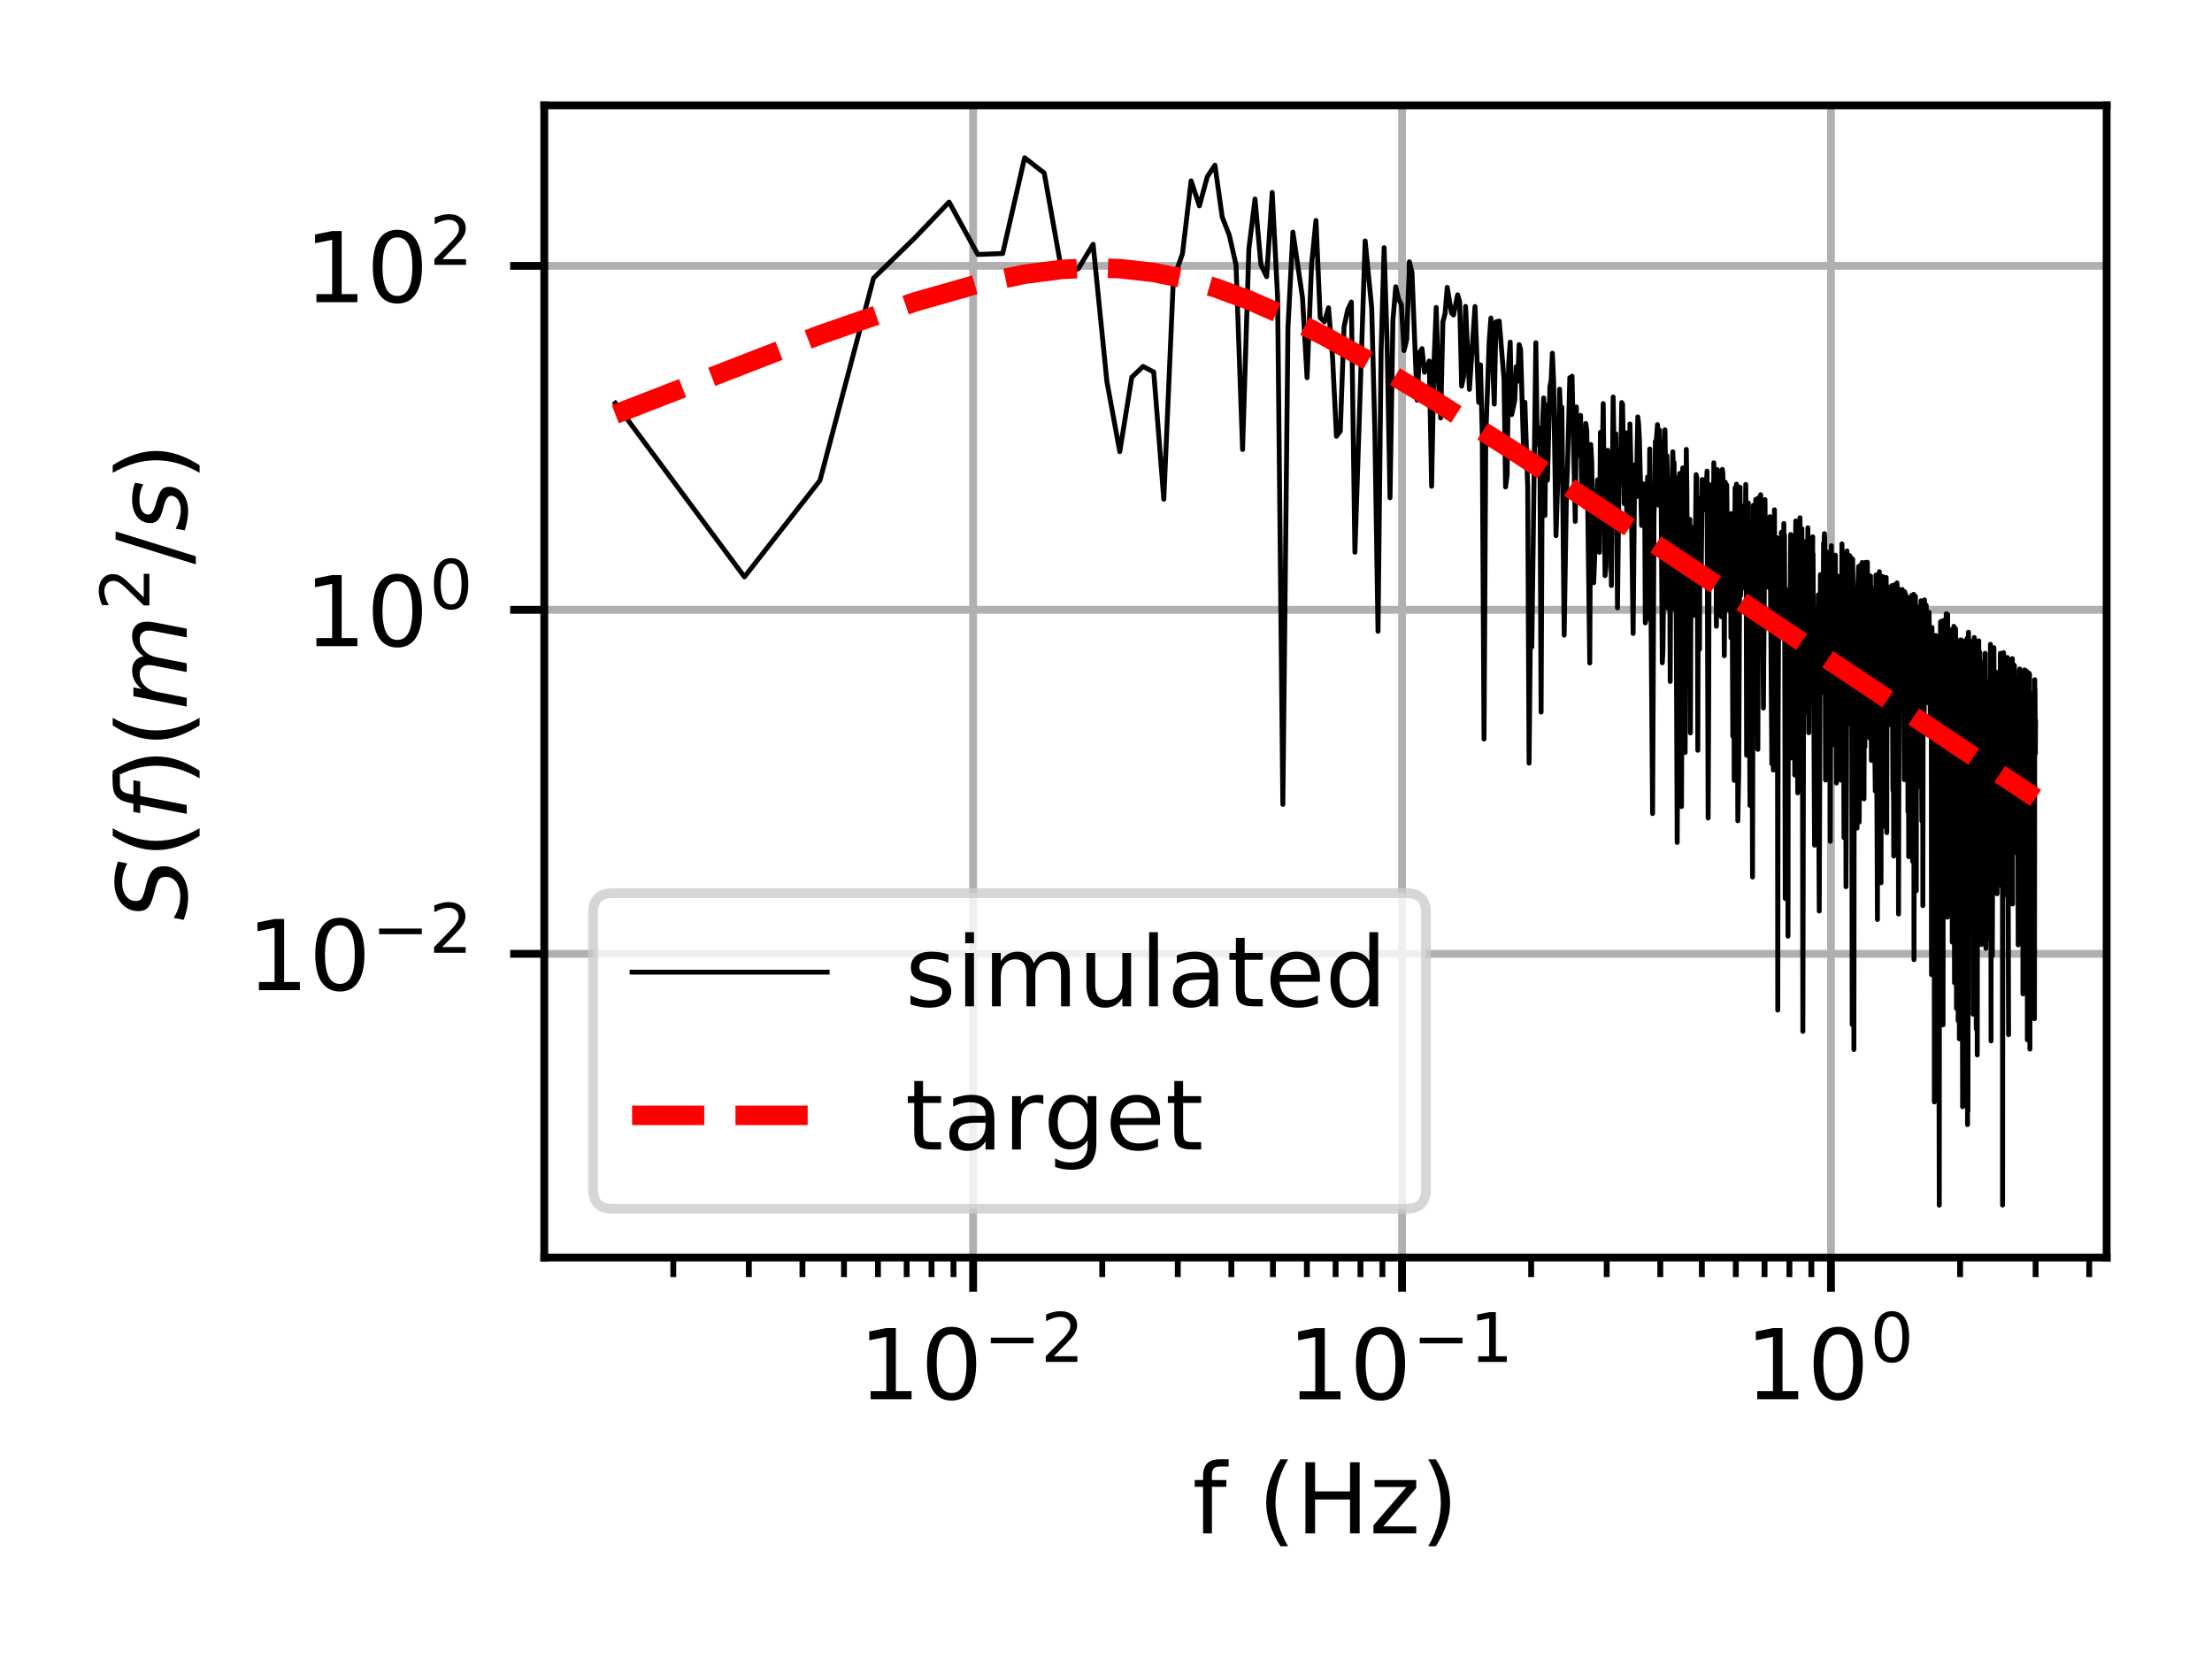 <?xml version="1.0" encoding="utf-8" standalone="no"?>
<!DOCTYPE svg PUBLIC "-//W3C//DTD SVG 1.1//EN"
  "http://www.w3.org/Graphics/SVG/1.1/DTD/svg11.dtd">
<!-- Created with matplotlib (https://matplotlib.org/) -->
<svg height="170.079pt" version="1.1" viewBox="0 0 226.772 170.079" width="226.772pt" xmlns="http://www.w3.org/2000/svg" xmlns:xlink="http://www.w3.org/1999/xlink">
 <defs>
  <style type="text/css">
*{stroke-linecap:butt;stroke-linejoin:round;}
  </style>
 </defs>
 <g id="figure_1">
  <g id="patch_1">
   <path d="M 0 170.079 
L 226.772 170.079 
L 226.772 0 
L 0 0 
z
" style="fill:#ffffff;"/>
  </g>
  <g id="axes_1">
   <g id="patch_2">
    <path d="M 55.8 128.922 
L 215.972 128.922 
L 215.972 10.8 
L 55.8 10.8 
z
" style="fill:#ffffff;"/>
   </g>
   <g id="matplotlib.axis_1">
    <g id="xtick_1">
     <g id="line2d_1">
      <path clip-path="url(#p673eb374a2)" d="M 99.764 128.922 
L 99.764 10.8 
" style="fill:none;stroke:#b0b0b0;stroke-linecap:square;stroke-width:0.8;"/>
     </g>
     <g id="line2d_2">
      <defs>
       <path d="M 0 0 
L 0 3.5 
" id="mc973a65fcb" style="stroke:#000000;stroke-width:0.8;"/>
      </defs>
      <g>
       <use style="stroke:#000000;stroke-width:0.8;" x="99.764" xlink:href="#mc973a65fcb" y="128.922"/>
      </g>
     </g>
     <g id="text_1">
      <!-- $\mathdefault{10^{-2}}$ -->
      <defs>
       <path d="M 12.406 8.297 
L 28.516 8.297 
L 28.516 63.922 
L 10.984 60.406 
L 10.984 69.391 
L 28.422 72.906 
L 38.281 72.906 
L 38.281 8.297 
L 54.391 8.297 
L 54.391 0 
L 12.406 0 
z
" id="DejaVuSans-49"/>
       <path d="M 31.781 66.406 
Q 24.172 66.406 20.328 58.906 
Q 16.5 51.422 16.5 36.375 
Q 16.5 21.391 20.328 13.891 
Q 24.172 6.391 31.781 6.391 
Q 39.453 6.391 43.281 13.891 
Q 47.125 21.391 47.125 36.375 
Q 47.125 51.422 43.281 58.906 
Q 39.453 66.406 31.781 66.406 
z
M 31.781 74.219 
Q 44.047 74.219 50.516 64.516 
Q 56.984 54.828 56.984 36.375 
Q 56.984 17.969 50.516 8.266 
Q 44.047 -1.422 31.781 -1.422 
Q 19.531 -1.422 13.062 8.266 
Q 6.594 17.969 6.594 36.375 
Q 6.594 54.828 13.062 64.516 
Q 19.531 74.219 31.781 74.219 
z
" id="DejaVuSans-48"/>
       <path d="M 10.594 35.5 
L 73.188 35.5 
L 73.188 27.203 
L 10.594 27.203 
z
" id="DejaVuSans-8722"/>
       <path d="M 19.188 8.297 
L 53.609 8.297 
L 53.609 0 
L 7.328 0 
L 7.328 8.297 
Q 12.938 14.109 22.625 23.891 
Q 32.328 33.688 34.812 36.531 
Q 39.547 41.844 41.422 45.531 
Q 43.312 49.219 43.312 52.781 
Q 43.312 58.594 39.234 62.25 
Q 35.156 65.922 28.609 65.922 
Q 23.969 65.922 18.812 64.312 
Q 13.672 62.703 7.812 59.422 
L 7.812 69.391 
Q 13.766 71.781 18.938 73 
Q 24.125 74.219 28.422 74.219 
Q 39.75 74.219 46.484 68.547 
Q 53.219 62.891 53.219 53.422 
Q 53.219 48.922 51.531 44.891 
Q 49.859 40.875 45.406 35.406 
Q 44.188 33.984 37.641 27.219 
Q 31.109 20.453 19.188 8.297 
z
" id="DejaVuSans-50"/>
      </defs>
      <g transform="translate(88.014 143.521)scale(0.1 -0.1)">
       <use transform="translate(0 0.766)" xlink:href="#DejaVuSans-49"/>
       <use transform="translate(63.623 0.766)" xlink:href="#DejaVuSans-48"/>
       <use transform="translate(128.203 39.047)scale(0.7)" xlink:href="#DejaVuSans-8722"/>
       <use transform="translate(186.855 39.047)scale(0.7)" xlink:href="#DejaVuSans-50"/>
      </g>
     </g>
    </g>
    <g id="xtick_2">
     <g id="line2d_3">
      <path clip-path="url(#p673eb374a2)" d="M 143.737 128.922 
L 143.737 10.8 
" style="fill:none;stroke:#b0b0b0;stroke-linecap:square;stroke-width:0.8;"/>
     </g>
     <g id="line2d_4">
      <g>
       <use style="stroke:#000000;stroke-width:0.8;" x="143.737" xlink:href="#mc973a65fcb" y="128.922"/>
      </g>
     </g>
     <g id="text_2">
      <!-- $\mathdefault{10^{-1}}$ -->
      <g transform="translate(131.987 143.521)scale(0.1 -0.1)">
       <use transform="translate(0 0.684)" xlink:href="#DejaVuSans-49"/>
       <use transform="translate(63.623 0.684)" xlink:href="#DejaVuSans-48"/>
       <use transform="translate(128.203 38.966)scale(0.7)" xlink:href="#DejaVuSans-8722"/>
       <use transform="translate(186.855 38.966)scale(0.7)" xlink:href="#DejaVuSans-49"/>
      </g>
     </g>
    </g>
    <g id="xtick_3">
     <g id="line2d_5">
      <path clip-path="url(#p673eb374a2)" d="M 187.71 128.922 
L 187.71 10.8 
" style="fill:none;stroke:#b0b0b0;stroke-linecap:square;stroke-width:0.8;"/>
     </g>
     <g id="line2d_6">
      <g>
       <use style="stroke:#000000;stroke-width:0.8;" x="187.71" xlink:href="#mc973a65fcb" y="128.922"/>
      </g>
     </g>
     <g id="text_3">
      <!-- $\mathdefault{10^{0}}$ -->
      <g transform="translate(178.91 143.521)scale(0.1 -0.1)">
       <use transform="translate(0 0.766)" xlink:href="#DejaVuSans-49"/>
       <use transform="translate(63.623 0.766)" xlink:href="#DejaVuSans-48"/>
       <use transform="translate(128.203 39.047)scale(0.7)" xlink:href="#DejaVuSans-48"/>
      </g>
     </g>
    </g>
    <g id="xtick_4">
     <g id="line2d_7">
      <defs>
       <path d="M 0 0 
L 0 2 
" id="m737aac9992" style="stroke:#000000;stroke-width:0.6;"/>
      </defs>
      <g>
       <use style="stroke:#000000;stroke-width:0.6;" x="69.027" xlink:href="#m737aac9992" y="128.922"/>
      </g>
     </g>
    </g>
    <g id="xtick_5">
     <g id="line2d_8">
      <g>
       <use style="stroke:#000000;stroke-width:0.6;" x="76.771" xlink:href="#m737aac9992" y="128.922"/>
      </g>
     </g>
    </g>
    <g id="xtick_6">
     <g id="line2d_9">
      <g>
       <use style="stroke:#000000;stroke-width:0.6;" x="82.265" xlink:href="#m737aac9992" y="128.922"/>
      </g>
     </g>
    </g>
    <g id="xtick_7">
     <g id="line2d_10">
      <g>
       <use style="stroke:#000000;stroke-width:0.6;" x="86.526" xlink:href="#m737aac9992" y="128.922"/>
      </g>
     </g>
    </g>
    <g id="xtick_8">
     <g id="line2d_11">
      <g>
       <use style="stroke:#000000;stroke-width:0.6;" x="90.008" xlink:href="#m737aac9992" y="128.922"/>
      </g>
     </g>
    </g>
    <g id="xtick_9">
     <g id="line2d_12">
      <g>
       <use style="stroke:#000000;stroke-width:0.6;" x="92.952" xlink:href="#m737aac9992" y="128.922"/>
      </g>
     </g>
    </g>
    <g id="xtick_10">
     <g id="line2d_13">
      <g>
       <use style="stroke:#000000;stroke-width:0.6;" x="95.502" xlink:href="#m737aac9992" y="128.922"/>
      </g>
     </g>
    </g>
    <g id="xtick_11">
     <g id="line2d_14">
      <g>
       <use style="stroke:#000000;stroke-width:0.6;" x="97.751" xlink:href="#m737aac9992" y="128.922"/>
      </g>
     </g>
    </g>
    <g id="xtick_12">
     <g id="line2d_15">
      <g>
       <use style="stroke:#000000;stroke-width:0.6;" x="113.001" xlink:href="#m737aac9992" y="128.922"/>
      </g>
     </g>
    </g>
    <g id="xtick_13">
     <g id="line2d_16">
      <g>
       <use style="stroke:#000000;stroke-width:0.6;" x="120.744" xlink:href="#m737aac9992" y="128.922"/>
      </g>
     </g>
    </g>
    <g id="xtick_14">
     <g id="line2d_17">
      <g>
       <use style="stroke:#000000;stroke-width:0.6;" x="126.238" xlink:href="#m737aac9992" y="128.922"/>
      </g>
     </g>
    </g>
    <g id="xtick_15">
     <g id="line2d_18">
      <g>
       <use style="stroke:#000000;stroke-width:0.6;" x="130.5" xlink:href="#m737aac9992" y="128.922"/>
      </g>
     </g>
    </g>
    <g id="xtick_16">
     <g id="line2d_19">
      <g>
       <use style="stroke:#000000;stroke-width:0.6;" x="133.982" xlink:href="#m737aac9992" y="128.922"/>
      </g>
     </g>
    </g>
    <g id="xtick_17">
     <g id="line2d_20">
      <g>
       <use style="stroke:#000000;stroke-width:0.6;" x="136.925" xlink:href="#m737aac9992" y="128.922"/>
      </g>
     </g>
    </g>
    <g id="xtick_18">
     <g id="line2d_21">
      <g>
       <use style="stroke:#000000;stroke-width:0.6;" x="139.476" xlink:href="#m737aac9992" y="128.922"/>
      </g>
     </g>
    </g>
    <g id="xtick_19">
     <g id="line2d_22">
      <g>
       <use style="stroke:#000000;stroke-width:0.6;" x="141.725" xlink:href="#m737aac9992" y="128.922"/>
      </g>
     </g>
    </g>
    <g id="xtick_20">
     <g id="line2d_23">
      <g>
       <use style="stroke:#000000;stroke-width:0.6;" x="156.974" xlink:href="#m737aac9992" y="128.922"/>
      </g>
     </g>
    </g>
    <g id="xtick_21">
     <g id="line2d_24">
      <g>
       <use style="stroke:#000000;stroke-width:0.6;" x="164.718" xlink:href="#m737aac9992" y="128.922"/>
      </g>
     </g>
    </g>
    <g id="xtick_22">
     <g id="line2d_25">
      <g>
       <use style="stroke:#000000;stroke-width:0.6;" x="170.212" xlink:href="#m737aac9992" y="128.922"/>
      </g>
     </g>
    </g>
    <g id="xtick_23">
     <g id="line2d_26">
      <g>
       <use style="stroke:#000000;stroke-width:0.6;" x="174.473" xlink:href="#m737aac9992" y="128.922"/>
      </g>
     </g>
    </g>
    <g id="xtick_24">
     <g id="line2d_27">
      <g>
       <use style="stroke:#000000;stroke-width:0.6;" x="177.955" xlink:href="#m737aac9992" y="128.922"/>
      </g>
     </g>
    </g>
    <g id="xtick_25">
     <g id="line2d_28">
      <g>
       <use style="stroke:#000000;stroke-width:0.6;" x="180.899" xlink:href="#m737aac9992" y="128.922"/>
      </g>
     </g>
    </g>
    <g id="xtick_26">
     <g id="line2d_29">
      <g>
       <use style="stroke:#000000;stroke-width:0.6;" x="183.449" xlink:href="#m737aac9992" y="128.922"/>
      </g>
     </g>
    </g>
    <g id="xtick_27">
     <g id="line2d_30">
      <g>
       <use style="stroke:#000000;stroke-width:0.6;" x="185.698" xlink:href="#m737aac9992" y="128.922"/>
      </g>
     </g>
    </g>
    <g id="xtick_28">
     <g id="line2d_31">
      <g>
       <use style="stroke:#000000;stroke-width:0.6;" x="200.948" xlink:href="#m737aac9992" y="128.922"/>
      </g>
     </g>
    </g>
    <g id="xtick_29">
     <g id="line2d_32">
      <g>
       <use style="stroke:#000000;stroke-width:0.6;" x="208.691" xlink:href="#m737aac9992" y="128.922"/>
      </g>
     </g>
    </g>
    <g id="xtick_30">
     <g id="line2d_33">
      <g>
       <use style="stroke:#000000;stroke-width:0.6;" x="214.185" xlink:href="#m737aac9992" y="128.922"/>
      </g>
     </g>
    </g>
    <g id="text_4">
     <!-- f (Hz) -->
     <defs>
      <path d="M 37.109 75.984 
L 37.109 68.5 
L 28.516 68.5 
Q 23.688 68.5 21.797 66.547 
Q 19.922 64.594 19.922 59.516 
L 19.922 54.688 
L 34.719 54.688 
L 34.719 47.703 
L 19.922 47.703 
L 19.922 0 
L 10.891 0 
L 10.891 47.703 
L 2.297 47.703 
L 2.297 54.688 
L 10.891 54.688 
L 10.891 58.5 
Q 10.891 67.625 15.141 71.797 
Q 19.391 75.984 28.609 75.984 
z
" id="DejaVuSans-102"/>
      <path id="DejaVuSans-32"/>
      <path d="M 31 75.875 
Q 24.469 64.656 21.281 53.656 
Q 18.109 42.672 18.109 31.391 
Q 18.109 20.125 21.312 9.062 
Q 24.516 -2 31 -13.188 
L 23.188 -13.188 
Q 15.875 -1.703 12.234 9.375 
Q 8.594 20.453 8.594 31.391 
Q 8.594 42.281 12.203 53.312 
Q 15.828 64.359 23.188 75.875 
z
" id="DejaVuSans-40"/>
      <path d="M 9.812 72.906 
L 19.672 72.906 
L 19.672 43.016 
L 55.516 43.016 
L 55.516 72.906 
L 65.375 72.906 
L 65.375 0 
L 55.516 0 
L 55.516 34.719 
L 19.672 34.719 
L 19.672 0 
L 9.812 0 
z
" id="DejaVuSans-72"/>
      <path d="M 5.516 54.688 
L 48.188 54.688 
L 48.188 46.484 
L 14.406 7.172 
L 48.188 7.172 
L 48.188 0 
L 4.297 0 
L 4.297 8.203 
L 38.094 47.516 
L 5.516 47.516 
z
" id="DejaVuSans-122"/>
      <path d="M 8.016 75.875 
L 15.828 75.875 
Q 23.141 64.359 26.781 53.312 
Q 30.422 42.281 30.422 31.391 
Q 30.422 20.453 26.781 9.375 
Q 23.141 -1.703 15.828 -13.188 
L 8.016 -13.188 
Q 14.5 -2 17.703 9.062 
Q 20.906 20.125 20.906 31.391 
Q 20.906 42.672 17.703 53.656 
Q 14.5 64.656 8.016 75.875 
z
" id="DejaVuSans-41"/>
     </defs>
     <g transform="translate(122.251 157.199)scale(0.1 -0.1)">
      <use xlink:href="#DejaVuSans-102"/>
      <use x="35.205" xlink:href="#DejaVuSans-32"/>
      <use x="66.992" xlink:href="#DejaVuSans-40"/>
      <use x="106.006" xlink:href="#DejaVuSans-72"/>
      <use x="181.201" xlink:href="#DejaVuSans-122"/>
      <use x="233.691" xlink:href="#DejaVuSans-41"/>
     </g>
    </g>
   </g>
   <g id="matplotlib.axis_2">
    <g id="ytick_1">
     <g id="line2d_34">
      <path clip-path="url(#p673eb374a2)" d="M 55.8 97.783 
L 215.972 97.783 
" style="fill:none;stroke:#b0b0b0;stroke-linecap:square;stroke-width:0.8;"/>
     </g>
     <g id="line2d_35">
      <defs>
       <path d="M 0 0 
L -3.5 0 
" id="ma87fb0df12" style="stroke:#000000;stroke-width:0.8;"/>
      </defs>
      <g>
       <use style="stroke:#000000;stroke-width:0.8;" x="55.8" xlink:href="#ma87fb0df12" y="97.783"/>
      </g>
     </g>
     <g id="text_5">
      <!-- $\mathdefault{10^{-2}}$ -->
      <g transform="translate(25.3 101.583)scale(0.1 -0.1)">
       <use transform="translate(0 0.766)" xlink:href="#DejaVuSans-49"/>
       <use transform="translate(63.623 0.766)" xlink:href="#DejaVuSans-48"/>
       <use transform="translate(128.203 39.047)scale(0.7)" xlink:href="#DejaVuSans-8722"/>
       <use transform="translate(186.855 39.047)scale(0.7)" xlink:href="#DejaVuSans-50"/>
      </g>
     </g>
    </g>
    <g id="ytick_2">
     <g id="line2d_36">
      <path clip-path="url(#p673eb374a2)" d="M 55.8 62.52 
L 215.972 62.52 
" style="fill:none;stroke:#b0b0b0;stroke-linecap:square;stroke-width:0.8;"/>
     </g>
     <g id="line2d_37">
      <g>
       <use style="stroke:#000000;stroke-width:0.8;" x="55.8" xlink:href="#ma87fb0df12" y="62.52"/>
      </g>
     </g>
     <g id="text_6">
      <!-- $\mathdefault{10^{0}}$ -->
      <g transform="translate(31.2 66.319)scale(0.1 -0.1)">
       <use transform="translate(0 0.766)" xlink:href="#DejaVuSans-49"/>
       <use transform="translate(63.623 0.766)" xlink:href="#DejaVuSans-48"/>
       <use transform="translate(128.203 39.047)scale(0.7)" xlink:href="#DejaVuSans-48"/>
      </g>
     </g>
    </g>
    <g id="ytick_3">
     <g id="line2d_38">
      <path clip-path="url(#p673eb374a2)" d="M 55.8 27.256 
L 215.972 27.256 
" style="fill:none;stroke:#b0b0b0;stroke-linecap:square;stroke-width:0.8;"/>
     </g>
     <g id="line2d_39">
      <g>
       <use style="stroke:#000000;stroke-width:0.8;" x="55.8" xlink:href="#ma87fb0df12" y="27.256"/>
      </g>
     </g>
     <g id="text_7">
      <!-- $\mathdefault{10^{2}}$ -->
      <g transform="translate(31.2 31.055)scale(0.1 -0.1)">
       <use transform="translate(0 0.766)" xlink:href="#DejaVuSans-49"/>
       <use transform="translate(63.623 0.766)" xlink:href="#DejaVuSans-48"/>
       <use transform="translate(128.203 39.047)scale(0.7)" xlink:href="#DejaVuSans-50"/>
      </g>
     </g>
    </g>
    <g id="text_8">
     <!-- $S(f) (m^2/s)$ -->
     <defs>
      <path d="M 60.297 70.516 
L 58.406 60.891 
Q 53.469 63.531 48.609 64.875 
Q 43.75 66.219 39.203 66.219 
Q 30.375 66.219 25.141 62.359 
Q 19.922 58.5 19.922 52.094 
Q 19.922 48.578 21.844 46.703 
Q 23.781 44.828 31.781 42.672 
L 37.703 41.219 
Q 47.703 38.625 51.609 34.641 
Q 55.516 30.672 55.516 23.484 
Q 55.516 12.453 46.844 5.516 
Q 38.188 -1.422 24.031 -1.422 
Q 18.219 -1.422 12.359 -0.266 
Q 6.5 0.875 0.594 3.219 
L 2.594 13.375 
Q 8.016 10.016 13.453 8.297 
Q 18.891 6.594 24.312 6.594 
Q 33.547 6.594 39.109 10.688 
Q 44.672 14.797 44.672 21.391 
Q 44.672 25.781 42.453 28.047 
Q 40.234 30.328 32.906 32.172 
L 27 33.688 
Q 16.891 36.328 13.203 39.766 
Q 9.516 43.219 9.516 49.422 
Q 9.516 60.297 17.891 67.25 
Q 26.266 74.219 39.703 74.219 
Q 44.922 74.219 50.047 73.281 
Q 55.172 72.359 60.297 70.516 
z
" id="DejaVuSans-Oblique-83"/>
      <path d="M 47.797 75.984 
L 46.391 68.5 
L 37.797 68.5 
Q 32.906 68.5 30.688 66.578 
Q 28.469 64.656 27.391 59.516 
L 26.422 54.688 
L 41.219 54.688 
L 39.891 47.703 
L 25.094 47.703 
L 15.828 0 
L 6.781 0 
L 16.109 47.703 
L 7.516 47.703 
L 8.797 54.688 
L 17.391 54.688 
L 18.109 58.5 
Q 19.969 68.172 24.625 72.078 
Q 29.297 75.984 39.312 75.984 
z
" id="DejaVuSans-Oblique-102"/>
      <path d="M 89.797 33.016 
L 83.406 0 
L 74.422 0 
L 80.719 32.719 
Q 81.109 34.812 81.297 36.328 
Q 81.5 37.844 81.5 38.922 
Q 81.5 43.312 79.047 45.75 
Q 76.609 48.188 72.219 48.188 
Q 65.672 48.188 60.547 43.281 
Q 55.422 38.375 53.906 30.516 
L 47.906 0 
L 38.922 0 
L 45.312 32.719 
Q 45.703 34.516 45.891 36.047 
Q 46.094 37.594 46.094 38.812 
Q 46.094 43.266 43.656 45.719 
Q 41.219 48.188 36.922 48.188 
Q 30.281 48.188 25.141 43.281 
Q 20.016 38.375 18.5 30.516 
L 12.5 0 
L 3.516 0 
L 14.203 54.688 
L 23.188 54.688 
L 21.484 46.188 
Q 25.141 50.984 30.047 53.484 
Q 34.969 56 40.578 56 
Q 46.531 56 50.359 52.875 
Q 54.203 49.75 54.984 44.188 
Q 59.078 49.953 64.469 52.969 
Q 69.875 56 75.875 56 
Q 82.906 56 86.734 51.953 
Q 90.578 47.906 90.578 40.484 
Q 90.578 38.875 90.375 36.938 
Q 90.188 35.016 89.797 33.016 
z
" id="DejaVuSans-Oblique-109"/>
      <path d="M 25.391 72.906 
L 33.688 72.906 
L 8.297 -9.281 
L 0 -9.281 
z
" id="DejaVuSans-47"/>
      <path d="M 50 53.078 
L 48.297 44.578 
Q 44.734 46.531 40.766 47.5 
Q 36.812 48.484 32.625 48.484 
Q 25.531 48.484 21.453 46.062 
Q 17.391 43.656 17.391 39.5 
Q 17.391 34.672 26.859 32.078 
Q 27.594 31.891 27.938 31.781 
L 30.812 30.906 
Q 39.797 28.422 42.797 25.688 
Q 45.797 22.953 45.797 18.219 
Q 45.797 9.516 38.891 4.047 
Q 31.984 -1.422 20.797 -1.422 
Q 16.453 -1.422 11.672 -0.578 
Q 6.891 0.25 1.125 2 
L 2.875 11.281 
Q 7.812 8.734 12.594 7.422 
Q 17.391 6.109 21.781 6.109 
Q 28.375 6.109 32.5 8.938 
Q 36.625 11.766 36.625 16.109 
Q 36.625 20.797 25.781 23.688 
L 24.859 23.922 
L 21.781 24.703 
Q 14.938 26.516 11.766 29.469 
Q 8.594 32.422 8.594 37.016 
Q 8.594 45.75 15.156 50.875 
Q 21.734 56 33.016 56 
Q 37.453 56 41.672 55.266 
Q 45.906 54.547 50 53.078 
z
" id="DejaVuSans-Oblique-115"/>
     </defs>
     <g transform="translate(19.22 94.361)rotate(-90)scale(0.1 -0.1)">
      <use transform="translate(0 0.766)" xlink:href="#DejaVuSans-Oblique-83"/>
      <use transform="translate(63.477 0.766)" xlink:href="#DejaVuSans-40"/>
      <use transform="translate(102.49 0.766)" xlink:href="#DejaVuSans-Oblique-102"/>
      <use transform="translate(137.695 0.766)" xlink:href="#DejaVuSans-41"/>
      <use transform="translate(176.709 0.766)" xlink:href="#DejaVuSans-40"/>
      <use transform="translate(215.723 0.766)" xlink:href="#DejaVuSans-Oblique-109"/>
      <use transform="translate(317.785 39.047)scale(0.7)" xlink:href="#DejaVuSans-50"/>
      <use transform="translate(365.055 0.766)" xlink:href="#DejaVuSans-47"/>
      <use transform="translate(398.747 0.766)" xlink:href="#DejaVuSans-Oblique-115"/>
      <use transform="translate(450.846 0.766)" xlink:href="#DejaVuSans-41"/>
     </g>
    </g>
   </g>
   <g id="line2d_40">
    <path clip-path="url(#p673eb374a2)" d="M 63.081 41.332 
L 76.318 59.14 
L 84.061 49.253 
L 89.555 28.518 
L 93.817 24.358 
L 97.299 20.716 
L 100.242 26.086 
L 102.793 25.99 
L 105.042 16.169 
L 107.054 17.739 
L 108.874 27.962 
L 110.536 27.563 
L 112.064 25.045 
L 113.48 39.126 
L 114.797 46.305 
L 116.03 38.674 
L 117.188 37.565 
L 118.279 38.14 
L 119.312 51.18 
L 120.291 28.678 
L 121.223 26.022 
L 122.111 18.54 
L 122.96 21.103 
L 123.773 18.115 
L 124.553 16.937 
L 125.302 22.256 
L 126.023 24.098 
L 126.717 27.159 
L 127.387 46.083 
L 128.035 25.495 
L 128.661 20.403 
L 129.267 27.137 
L 129.855 28.364 
L 130.425 19.731 
L 130.979 30.458 
L 131.517 82.47 
L 132.04 33.593 
L 132.549 23.8 
L 133.529 30.509 
L 134 38.724 
L 134.46 27.131 
L 134.91 22.6 
L 135.349 32.576 
L 135.778 32.993 
L 136.198 31.556 
L 136.608 36.538 
L 137.011 44.724 
L 137.404 44.197 
L 137.79 33.5 
L 138.168 31.758 
L 138.539 30.962 
L 138.903 56.616 
L 139.954 24.7 
L 140.625 31.56 
L 140.951 44.389 
L 141.272 64.721 
L 141.588 36.071 
L 141.898 25.389 
L 142.204 35.138 
L 142.504 51.032 
L 142.801 32.84 
L 143.092 29.394 
L 143.379 30.655 
L 143.662 31.215 
L 143.941 35.94 
L 144.216 34.811 
L 144.487 26.84 
L 144.754 27.926 
L 145.277 41.021 
L 145.533 36.116 
L 145.786 35.742 
L 146.036 38.161 
L 146.282 37.734 
L 146.526 37.007 
L 146.766 49.847 
L 147.003 37.473 
L 147.238 31.516 
L 147.469 39.085 
L 147.698 42.849 
L 147.924 33.005 
L 148.147 32.152 
L 148.368 29.461 
L 148.802 32.071 
L 149.015 32.291 
L 149.435 30.227 
L 149.642 30.926 
L 149.846 39.587 
L 150.048 38.57 
L 150.248 31.414 
L 150.642 39.921 
L 151.217 31.425 
L 151.592 41.249 
L 151.776 37.406 
L 151.959 44.533 
L 152.14 75.763 
L 152.32 44.811 
L 152.673 34.973 
L 152.848 32.607 
L 153.192 41.431 
L 153.361 32.996 
L 153.697 32.915 
L 154.188 38.827 
L 154.349 49.92 
L 154.509 48.673 
L 154.668 37.325 
L 154.825 35.074 
L 154.981 42.503 
L 155.289 41.053 
L 155.441 37.601 
L 155.592 39.08 
L 155.742 35.33 
L 155.89 35.818 
L 156.184 45.706 
L 156.329 41.246 
L 156.617 49.918 
L 156.759 78.233 
L 156.9 64.012 
L 157.04 66.324 
L 157.453 35.135 
L 157.589 44.729 
L 157.724 45.605 
L 157.858 43.899 
L 157.991 72.996 
L 158.123 43.863 
L 158.255 40.797 
L 158.385 52.848 
L 158.514 41.502 
L 158.643 49.233 
L 158.898 39.626 
L 159.024 38.98 
L 159.149 36.21 
L 159.273 39.063 
L 159.52 54.913 
L 159.763 47.282 
L 159.884 39.898 
L 160.003 42.804 
L 160.122 41.75 
L 160.358 65.117 
L 160.591 50.387 
L 160.706 47.687 
L 160.935 38.717 
L 161.048 39.16 
L 161.161 38.569 
L 161.495 53.454 
L 161.605 41.719 
L 161.715 46.714 
L 162.039 42.588 
L 162.146 50.013 
L 162.253 46.502 
L 162.358 47.989 
L 162.464 51.956 
L 162.568 43.415 
L 162.672 44.083 
L 162.981 67.974 
L 163.083 45.564 
L 163.184 47.374 
L 163.385 59.744 
L 163.781 49.194 
L 163.976 56.626 
L 164.073 44.325 
L 164.265 47.115 
L 164.36 41.376 
L 164.549 59.011 
L 164.643 58.159 
L 164.829 46.168 
L 165.014 52.459 
L 165.105 51.833 
L 165.197 60.027 
L 165.378 40.696 
L 165.557 50.678 
L 165.646 44.474 
L 165.735 49.704 
L 165.823 62.324 
L 165.998 47.409 
L 166.085 47.432 
L 166.172 46.194 
L 166.258 41.27 
L 166.344 41.439 
L 166.514 51.637 
L 166.683 44.372 
L 166.767 52.378 
L 166.851 46.122 
L 167.017 53.582 
L 167.099 43.463 
L 167.181 46.947 
L 167.426 64.939 
L 167.587 47.665 
L 167.667 48.628 
L 167.747 50.935 
L 167.905 42.739 
L 167.984 43.421 
L 168.062 44.794 
L 168.296 53.874 
L 168.373 53.703 
L 168.45 49.594 
L 168.526 51.529 
L 168.602 49.788 
L 168.678 63.858 
L 168.754 63.354 
L 168.829 63.47 
L 168.904 48.909 
L 168.979 52.886 
L 169.054 55.059 
L 169.128 46.028 
L 169.422 83.404 
L 169.567 52.624 
L 169.639 51.341 
L 169.711 45.234 
L 169.783 45.491 
L 169.925 43.531 
L 170.067 51.8 
L 170.137 44.085 
L 170.207 46.247 
L 170.277 47.527 
L 170.416 67.949 
L 170.485 66.665 
L 170.691 44.067 
L 170.759 48.601 
L 170.826 47.637 
L 170.894 46.722 
L 170.961 49.019 
L 171.029 62.389 
L 171.095 50.351 
L 171.162 54.305 
L 171.228 69.863 
L 171.295 52.471 
L 171.361 54.543 
L 171.426 52.849 
L 171.492 46.319 
L 171.557 48.082 
L 171.622 47.411 
L 171.752 62.539 
L 171.816 55.007 
L 171.944 86.361 
L 172.008 75.036 
L 172.135 48.959 
L 172.198 48.539 
L 172.261 50.756 
L 172.386 82.685 
L 172.511 47.971 
L 172.573 49.675 
L 172.634 48.624 
L 172.696 54.575 
L 172.757 77.144 
L 172.879 46.071 
L 172.94 50.593 
L 173 67.814 
L 173.061 58.67 
L 173.121 53.246 
L 173.181 53.629 
L 173.241 53.244 
L 173.3 75.14 
L 173.36 57.62 
L 173.595 63.103 
L 173.712 53.993 
L 173.77 58.475 
L 173.886 48.657 
L 173.944 48.923 
L 174.001 55.078 
L 174.058 76.919 
L 174.115 56.794 
L 174.172 54.27 
L 174.229 66.568 
L 174.286 51.128 
L 174.342 55.31 
L 174.398 59.897 
L 174.51 49.159 
L 174.566 51.27 
L 174.622 51.14 
L 174.677 49.922 
L 174.732 50.673 
L 174.788 52.268 
L 174.843 51.476 
L 175.006 48.298 
L 175.115 83.859 
L 175.169 72.73 
L 175.223 53.401 
L 175.277 55.461 
L 175.33 55.07 
L 175.384 49.706 
L 175.437 50.577 
L 175.543 52.074 
L 175.596 58.93 
L 175.648 55.936 
L 175.701 47.444 
L 175.753 49.842 
L 175.806 50.635 
L 175.858 48.895 
L 175.91 51.827 
L 175.962 64.206 
L 176.013 59.136 
L 176.065 48.14 
L 176.116 54.633 
L 176.27 59.87 
L 176.32 53.518 
L 176.371 54.011 
L 176.422 54.898 
L 176.472 63.22 
L 176.573 48.124 
L 176.623 48.456 
L 176.673 51.116 
L 176.772 67.225 
L 176.871 49.438 
L 176.92 51.658 
L 176.97 55.78 
L 177.019 49.716 
L 177.067 53.902 
L 177.116 56.147 
L 177.165 53.143 
L 177.213 62.537 
L 177.262 57.5 
L 177.358 60.975 
L 177.406 54.232 
L 177.454 65.388 
L 177.502 52.65 
L 177.55 54.079 
L 177.645 75.473 
L 177.692 59.329 
L 177.739 57.547 
L 177.786 80.005 
L 177.833 57.27 
L 177.88 50.001 
L 177.927 59.065 
L 177.974 59.673 
L 178.02 49.634 
L 178.067 53.954 
L 178.159 84.148 
L 178.251 79.101 
L 178.388 49.95 
L 178.434 61.08 
L 178.479 60.369 
L 178.525 52.211 
L 178.615 55.557 
L 178.66 56.048 
L 178.75 60.225 
L 178.794 51.854 
L 178.839 59.024 
L 178.883 59.439 
L 178.972 49.667 
L 179.016 55.571 
L 179.06 77.425 
L 179.104 65.728 
L 179.235 51.565 
L 179.409 82.576 
L 179.581 56.172 
L 179.666 89.917 
L 179.751 51.798 
L 179.794 53.728 
L 179.878 74.088 
L 179.92 57.468 
L 180.004 51.186 
L 180.046 51.744 
L 180.213 76.825 
L 180.295 51.021 
L 180.337 59.486 
L 180.378 61.897 
L 180.419 58.146 
L 180.46 57.915 
L 180.5 50.716 
L 180.582 54.268 
L 180.622 52.14 
L 180.663 54.822 
L 180.784 72.592 
L 180.944 51.214 
L 181.024 60.209 
L 181.063 59.148 
L 181.142 53.08 
L 181.182 54.823 
L 181.221 55.331 
L 181.3 60.192 
L 181.456 52.969 
L 181.649 78.312 
L 181.725 57.65 
L 181.764 65.695 
L 181.802 78.943 
L 181.84 68.62 
L 181.916 52.263 
L 181.954 62.151 
L 182.029 68.031 
L 182.067 67.7 
L 182.142 55.112 
L 182.179 56.999 
L 182.216 61.056 
L 182.254 103.551 
L 182.291 74.158 
L 182.365 58.781 
L 182.439 60.46 
L 182.476 56.652 
L 182.513 58.154 
L 182.549 61.531 
L 182.586 59.198 
L 182.622 54.571 
L 182.659 56.223 
L 182.804 63.205 
L 182.876 53.661 
L 182.912 58.367 
L 182.948 54.843 
L 183.02 92.114 
L 183.056 60.622 
L 183.091 60.415 
L 183.127 75.272 
L 183.198 67.91 
L 183.233 62.711 
L 183.269 64.639 
L 183.304 95.977 
L 183.339 63.863 
L 183.374 64.107 
L 183.409 63.457 
L 183.514 63.618 
L 183.584 54.797 
L 183.653 65.026 
L 183.688 77.703 
L 183.722 60.539 
L 183.757 61.722 
L 183.791 74.544 
L 183.86 64.273 
L 183.928 55.722 
L 183.962 59.396 
L 183.996 79.46 
L 184.03 64.093 
L 184.098 53.403 
L 184.131 53.674 
L 184.299 81.284 
L 184.399 53.965 
L 184.433 59.862 
L 184.466 67.719 
L 184.499 56.609 
L 184.532 53.077 
L 184.565 56.835 
L 184.598 56.489 
L 184.664 60.324 
L 184.729 54.207 
L 184.762 58.605 
L 184.827 105.741 
L 184.892 75.384 
L 184.957 62.016 
L 184.989 70.878 
L 185.021 71.304 
L 185.086 55.521 
L 185.118 64.597 
L 185.15 71.195 
L 185.182 64.354 
L 185.245 73.002 
L 185.341 54.106 
L 185.435 75.123 
L 185.467 66.356 
L 185.498 61.497 
L 185.53 69.196 
L 185.561 71.018 
L 185.624 59.689 
L 185.655 71.963 
L 185.686 67.939 
L 185.841 55.032 
L 185.748 71.581 
L 185.872 56.768 
L 186.025 86.647 
L 186.056 85.712 
L 186.116 62.501 
L 186.177 68.265 
L 186.238 76.901 
L 186.268 72.039 
L 186.298 67.875 
L 186.328 74.331 
L 186.358 74.916 
L 186.418 60.983 
L 186.448 81.069 
L 186.508 93.402 
L 186.627 58.909 
L 186.686 71.058 
L 186.715 68.074 
L 186.745 60.157 
L 186.803 64.084 
L 186.862 69.264 
L 186.95 55.669 
L 187.008 55.873 
L 187.037 54.707 
L 187.066 55.126 
L 187.123 69.42 
L 187.152 79.969 
L 187.21 69.657 
L 187.267 56.573 
L 187.296 64.076 
L 187.381 77.353 
L 187.438 58.122 
L 187.495 70.317 
L 187.523 69.419 
L 187.579 57.061 
L 187.608 68.733 
L 187.636 86.248 
L 187.692 62.082 
L 187.748 55.947 
L 187.776 63.703 
L 187.803 75.896 
L 187.887 64.313 
L 187.942 61.65 
L 187.97 62.755 
L 188.052 76.359 
L 188.08 75.431 
L 188.162 56.914 
L 188.189 62.523 
L 188.271 80.275 
L 188.298 69.685 
L 188.352 64.87 
L 188.379 74.092 
L 188.433 60.834 
L 188.46 59.086 
L 188.487 62.057 
L 188.514 60.557 
L 188.541 61.35 
L 188.594 74.623 
L 188.648 69.391 
L 188.674 61.114 
L 188.727 73.896 
L 188.754 79.991 
L 188.78 71.43 
L 188.833 55.76 
L 188.912 60.677 
L 188.991 69.872 
L 189.043 85.872 
L 189.069 66.964 
L 189.095 70.696 
L 189.147 59.284 
L 189.199 66.136 
L 189.251 90.904 
L 189.302 79.415 
L 189.353 56.485 
L 189.43 64.328 
L 189.558 57.102 
L 189.634 56.96 
L 189.71 74.235 
L 189.76 57.165 
L 189.785 67.686 
L 189.835 65.613 
L 189.885 105.035 
L 189.935 57.315 
L 190.009 65.997 
L 190.034 67.452 
L 190.059 107.603 
L 190.108 60.241 
L 190.133 65.952 
L 190.158 81.679 
L 190.231 72.237 
L 190.28 60.469 
L 190.329 70.296 
L 190.354 72.347 
L 190.378 84.891 
L 190.427 61.022 
L 190.547 58.075 
L 190.596 84.284 
L 190.692 74.46 
L 190.739 57.961 
L 190.787 75.082 
L 190.811 67.707 
L 190.906 57.668 
L 190.858 68.028 
L 190.929 65.396 
L 190.953 66.723 
L 191.024 59.821 
L 191.047 60.732 
L 191.094 81.893 
L 191.141 65.405 
L 191.164 61.816 
L 191.188 76.571 
L 191.234 57.657 
L 191.257 58.355 
L 191.373 69.925 
L 191.396 68.116 
L 191.442 57.639 
L 191.488 68.546 
L 191.511 71.761 
L 191.534 63.678 
L 191.557 59.006 
L 191.58 65.99 
L 191.648 59.72 
L 191.694 75.676 
L 191.762 59.045 
L 191.83 71.395 
L 191.852 77.956 
L 191.897 64.242 
L 191.92 65.856 
L 192.032 60.333 
L 192.054 60.386 
L 192.187 75.454 
L 192.253 81.097 
L 192.319 58.953 
L 192.473 94.267 
L 192.494 68.58 
L 192.538 78.202 
L 192.581 60.534 
L 192.625 77.71 
L 192.668 58.608 
L 192.711 69.09 
L 192.732 60.975 
L 192.775 68.326 
L 192.84 90.501 
L 192.882 66.176 
L 192.946 74.569 
L 192.989 59.091 
L 193.031 83.81 
L 193.116 73.884 
L 193.137 67.756 
L 193.158 84.708 
L 193.221 74.514 
L 193.242 77.36 
L 193.284 67.966 
L 193.325 78.915 
L 193.346 69.689 
L 193.367 59.199 
L 193.408 65.908 
L 193.429 85.364 
L 193.471 60.122 
L 193.512 68.848 
L 193.533 68.186 
L 193.594 60.687 
L 193.615 66.416 
L 193.635 72.916 
L 193.697 62.054 
L 193.717 60.552 
L 193.738 65.705 
L 193.84 74.326 
L 193.799 60.883 
L 193.86 68.974 
L 193.941 60.034 
L 193.9 73.238 
L 193.961 60.125 
L 194.061 81.039 
L 194.082 74.635 
L 194.102 72.597 
L 194.142 87.766 
L 194.201 73.199 
L 194.241 59.942 
L 194.281 66.568 
L 194.301 83.718 
L 194.38 64.842 
L 194.399 80.156 
L 194.478 59.757 
L 194.517 68.785 
L 194.537 63.415 
L 194.557 74.756 
L 194.615 67.789 
L 194.635 93.709 
L 194.712 60.41 
L 194.751 70.58 
L 194.828 69.26 
L 194.847 70.156 
L 194.886 66.896 
L 194.924 60.768 
L 194.982 68.542 
L 195.001 68.912 
L 195.02 60.441 
L 195.096 69.725 
L 195.115 61.142 
L 195.229 79.927 
L 195.191 61.106 
L 195.248 65.911 
L 195.266 60.671 
L 195.304 72.197 
L 195.342 70.172 
L 195.379 60.945 
L 195.416 74.497 
L 195.435 66.645 
L 195.454 75.674 
L 195.491 64.709 
L 195.547 71.938 
L 195.565 61.642 
L 195.602 83.209 
L 195.658 71.839 
L 195.676 87.821 
L 195.732 61.27 
L 195.768 71.723 
L 195.805 75.382 
L 195.823 64.114 
L 195.86 75.209 
L 195.896 61.283 
L 195.933 64.767 
L 195.987 65.877 
L 196.005 61.021 
L 196.078 88.307 
L 196.114 68.465 
L 196.186 60.93 
L 196.204 71.562 
L 196.221 98.381 
L 196.275 68.151 
L 196.311 71.504 
L 196.364 61.135 
L 196.418 66.466 
L 196.453 91.321 
L 196.488 63.421 
L 196.541 79.144 
L 196.576 62.203 
L 196.664 67.79 
L 196.682 68.247 
L 196.699 80.614 
L 196.734 64.503 
L 196.804 78.839 
L 196.856 62.456 
L 196.925 64.985 
L 196.942 61.593 
L 196.959 71.494 
L 197.028 84.16 
L 197.045 67.547 
L 197.063 67.998 
L 197.08 68.477 
L 197.097 64.507 
L 197.114 68.98 
L 197.131 92.846 
L 197.165 65.289 
L 197.216 68.247 
L 197.301 61.498 
L 197.267 73.439 
L 197.318 62.008 
L 197.436 69.833 
L 197.47 62.039 
L 197.57 65.029 
L 197.603 72.011 
L 197.67 63.522 
L 197.687 63.265 
L 197.72 72.078 
L 197.769 62.777 
L 197.786 64.457 
L 197.802 64.395 
L 197.901 74.489 
L 197.917 72.271 
L 197.95 68.36 
L 197.999 73.324 
L 198.016 99.918 
L 198.064 64.331 
L 198.097 75.15 
L 198.113 74.986 
L 198.162 66.482 
L 198.226 70.483 
L 198.275 74.179 
L 198.291 73.766 
L 198.307 112.969 
L 198.403 85.671 
L 198.451 65.148 
L 198.499 74.471 
L 198.515 110.148 
L 198.562 67.597 
L 198.594 70.702 
L 198.657 79.748 
L 198.689 65.777 
L 198.814 123.553 
L 198.83 89.099 
L 198.939 63.755 
L 198.954 73.956 
L 198.97 91.97 
L 199.016 63.696 
L 199.047 67.842 
L 199.124 84.107 
L 199.186 80.944 
L 199.201 105.064 
L 199.232 63.611 
L 199.278 79.07 
L 199.323 64.055 
L 199.415 64.25 
L 199.445 71.642 
L 199.49 86.436 
L 199.505 71.063 
L 199.52 62.926 
L 199.55 75.614 
L 199.611 67.093 
L 199.641 94.026 
L 199.67 62.99 
L 199.715 76.892 
L 199.76 86.674 
L 199.834 67.065 
L 199.908 64.557 
L 199.938 81.863 
L 200.011 66.95 
L 200.055 71.056 
L 200.099 65.058 
L 200.129 83.285 
L 200.143 96.589 
L 200.172 67.249 
L 200.23 75.426 
L 200.245 87.115 
L 200.303 64.211 
L 200.332 75.866 
L 200.346 65.276 
L 200.375 100.755 
L 200.447 68.795 
L 200.476 64.449 
L 200.533 67.214 
L 200.576 103.392 
L 200.661 75.1 
L 200.718 66.471 
L 200.69 84.072 
L 200.732 74.862 
L 200.746 104.638 
L 200.774 67.47 
L 200.831 67.778 
L 200.873 106.501 
L 200.901 66.892 
L 200.943 79.201 
L 200.971 65.605 
L 200.999 94.672 
L 201.027 82.554 
L 201.055 99.088 
L 201.083 65.612 
L 201.096 66.372 
L 201.11 66.043 
L 201.207 113.466 
L 201.221 97.916 
L 201.303 67.683 
L 201.331 75.845 
L 201.345 76.586 
L 201.372 76.263 
L 201.468 66.789 
L 201.399 96.74 
L 201.481 73.417 
L 201.522 96.345 
L 201.563 65.637 
L 201.59 74.825 
L 201.603 71.86 
L 201.644 80.491 
L 201.711 115.292 
L 201.684 65.406 
L 201.751 113.922 
L 201.805 64.812 
L 201.872 76.341 
L 201.938 88.05 
L 201.911 69.563 
L 201.965 72.424 
L 202.004 66.485 
L 202.031 82.405 
L 202.044 81.2 
L 202.084 87.651 
L 202.11 65.898 
L 202.136 77.658 
L 202.176 94.136 
L 202.254 65.713 
L 202.28 103.977 
L 202.371 72.493 
L 202.397 65.354 
L 202.41 72.893 
L 202.423 90.508 
L 202.449 66.402 
L 202.527 80.628 
L 202.552 67.022 
L 202.604 105.48 
L 202.642 67.715 
L 202.706 108.149 
L 202.744 71.703 
L 202.82 74.529 
L 202.858 65.686 
L 202.884 84.088 
L 202.959 74.48 
L 202.972 66.876 
L 203.035 86.687 
L 203.072 70.645 
L 203.135 96.834 
L 203.234 70.756 
L 203.259 71.488 
L 203.321 69.086 
L 203.37 81.741 
L 203.456 67.787 
L 203.481 77.368 
L 203.493 76.758 
L 203.505 78.68 
L 203.518 66.974 
L 203.591 97.224 
L 203.688 70.522 
L 203.724 88.956 
L 203.737 96.263 
L 203.761 74.606 
L 203.809 76.796 
L 203.821 75.855 
L 203.893 90.127 
L 203.917 70.869 
L 203.929 69.887 
L 204.024 86.966 
L 204.036 71.446 
L 204.06 66.054 
L 204.108 82.112 
L 204.119 106.716 
L 204.143 77.148 
L 204.214 94.03 
L 204.331 66.485 
L 204.249 97.992 
L 204.343 71.826 
L 204.413 66.402 
L 204.46 85.119 
L 204.472 86.393 
L 204.483 76.356 
L 204.495 76.376 
L 204.506 77.327 
L 204.53 70.385 
L 204.541 70.709 
L 204.576 90.876 
L 204.645 68.915 
L 204.657 74.403 
L 204.691 81.402 
L 204.726 80.218 
L 204.737 91.624 
L 204.76 70.294 
L 204.829 75.046 
L 204.84 75.426 
L 204.92 90.626 
L 204.886 72.062 
L 204.954 87.281 
L 205.078 66.983 
L 205.09 67.253 
L 205.157 90.786 
L 205.213 81.114 
L 205.235 68.328 
L 205.291 81.05 
L 205.302 123.536 
L 205.336 68.438 
L 205.391 75.38 
L 205.402 66.907 
L 205.435 91.804 
L 205.502 67.99 
L 205.666 90.684 
L 205.601 67.408 
L 205.677 80.119 
L 205.786 67.4 
L 205.764 85.427 
L 205.797 67.737 
L 205.916 106.072 
L 205.829 67.459 
L 205.927 78.927 
L 205.937 70.786 
L 206.013 87.178 
L 206.034 76.967 
L 206.045 77.083 
L 206.098 68.378 
L 206.077 81.991 
L 206.141 70.593 
L 206.184 87.615 
L 206.247 71.073 
L 206.332 92.669 
L 206.3 67.525 
L 206.385 87.014 
L 206.406 68.105 
L 206.51 69.908 
L 206.521 68.236 
L 206.542 76.839 
L 206.563 73.343 
L 206.667 87.408 
L 206.635 70.399 
L 206.677 78.341 
L 206.729 70.636 
L 206.749 72.271 
L 206.77 86.558 
L 206.791 71.404 
L 206.863 76.299 
L 206.904 96.87 
L 206.934 76.659 
L 207.036 68.685 
L 206.995 87.479 
L 207.046 70.078 
L 207.057 68.587 
L 207.067 72.177 
L 207.087 93.341 
L 207.138 69.427 
L 207.168 72.754 
L 207.198 68.884 
L 207.208 75.341 
L 207.299 95.73 
L 207.239 72.897 
L 207.309 86.004 
L 207.359 69.741 
L 207.389 101.892 
L 207.419 84.521 
L 207.449 97.789 
L 207.548 68.678 
L 207.568 85.584 
L 207.666 76.924 
L 207.735 68.781 
L 207.715 88.133 
L 207.764 81.772 
L 207.794 72.529 
L 207.804 85.487 
L 207.833 79.143 
L 207.843 106.606 
L 207.94 70.216 
L 208.046 81.451 
L 207.998 69.004 
L 208.056 74.394 
L 208.066 69.102 
L 208.104 107.554 
L 208.162 75.22 
L 208.181 72.193 
L 208.19 78.116 
L 208.2 87.589 
L 208.276 71.151 
L 208.286 72.427 
L 208.295 71.397 
L 208.305 79.902 
L 208.362 100.66 
L 208.4 73.769 
L 208.409 72.031 
L 208.419 77.511 
L 208.428 95.332 
L 208.466 71.813 
L 208.523 75.982 
L 208.57 104.437 
L 208.598 69.685 
L 208.616 74.533 
L 208.626 70.605 
L 208.663 77.269 
L 208.682 74.019 
" style="fill:none;stroke:#000000;stroke-linecap:square;stroke-width:0.5;"/>
   </g>
   <g id="line2d_41">
    <path clip-path="url(#p673eb374a2)" d="M 63.081 42.467 
L 84.061 34.33 
L 93.817 30.948 
L 100.242 29.119 
L 105.042 28.112 
L 108.874 27.617 
L 112.064 27.462 
L 114.797 27.539 
L 118.279 27.934 
L 121.223 28.531 
L 124.553 29.485 
L 128.035 30.768 
L 131.517 32.302 
L 135.778 34.452 
L 140.625 37.167 
L 146.766 40.878 
L 155.441 46.406 
L 169.925 55.941 
L 208.691 81.807 
L 208.691 81.807 
" style="fill:none;stroke:#ff0000;stroke-dasharray:7.4,3.2;stroke-dashoffset:0;stroke-width:2;"/>
   </g>
   <g id="patch_3">
    <path d="M 55.8 128.922 
L 55.8 10.8 
" style="fill:none;stroke:#000000;stroke-linecap:square;stroke-linejoin:miter;stroke-width:0.8;"/>
   </g>
   <g id="patch_4">
    <path d="M 215.972 128.922 
L 215.972 10.8 
" style="fill:none;stroke:#000000;stroke-linecap:square;stroke-linejoin:miter;stroke-width:0.8;"/>
   </g>
   <g id="patch_5">
    <path d="M 55.8 128.922 
L 215.972 128.922 
" style="fill:none;stroke:#000000;stroke-linecap:square;stroke-linejoin:miter;stroke-width:0.8;"/>
   </g>
   <g id="patch_6">
    <path d="M 55.8 10.8 
L 215.972 10.8 
" style="fill:none;stroke:#000000;stroke-linecap:square;stroke-linejoin:miter;stroke-width:0.8;"/>
   </g>
   <g id="legend_1">
    <g id="patch_7">
     <path d="M 62.8 123.922 
L 144.194 123.922 
Q 146.194 123.922 146.194 121.922 
L 146.194 93.566 
Q 146.194 91.566 144.194 91.566 
L 62.8 91.566 
Q 60.8 91.566 60.8 93.566 
L 60.8 121.922 
Q 60.8 123.922 62.8 123.922 
z
" style="fill:#ffffff;opacity:0.8;stroke:#cccccc;stroke-linejoin:miter;"/>
    </g>
    <g id="line2d_42">
     <path d="M 64.8 99.665 
L 84.8 99.665 
" style="fill:none;stroke:#000000;stroke-linecap:square;stroke-width:0.5;"/>
    </g>
    <g id="line2d_43"/>
    <g id="text_9">
     <!-- simulated -->
     <defs>
      <path d="M 44.281 53.078 
L 44.281 44.578 
Q 40.484 46.531 36.375 47.5 
Q 32.281 48.484 27.875 48.484 
Q 21.188 48.484 17.844 46.438 
Q 14.5 44.391 14.5 40.281 
Q 14.5 37.156 16.891 35.375 
Q 19.281 33.594 26.516 31.984 
L 29.594 31.297 
Q 39.156 29.25 43.188 25.516 
Q 47.219 21.781 47.219 15.094 
Q 47.219 7.469 41.188 3.016 
Q 35.156 -1.422 24.609 -1.422 
Q 20.219 -1.422 15.453 -0.562 
Q 10.688 0.297 5.422 2 
L 5.422 11.281 
Q 10.406 8.688 15.234 7.391 
Q 20.062 6.109 24.812 6.109 
Q 31.156 6.109 34.562 8.281 
Q 37.984 10.453 37.984 14.406 
Q 37.984 18.062 35.516 20.016 
Q 33.062 21.969 24.703 23.781 
L 21.578 24.516 
Q 13.234 26.266 9.516 29.906 
Q 5.812 33.547 5.812 39.891 
Q 5.812 47.609 11.281 51.797 
Q 16.75 56 26.812 56 
Q 31.781 56 36.172 55.266 
Q 40.578 54.547 44.281 53.078 
z
" id="DejaVuSans-115"/>
      <path d="M 9.422 54.688 
L 18.406 54.688 
L 18.406 0 
L 9.422 0 
z
M 9.422 75.984 
L 18.406 75.984 
L 18.406 64.594 
L 9.422 64.594 
z
" id="DejaVuSans-105"/>
      <path d="M 52 44.188 
Q 55.375 50.25 60.062 53.125 
Q 64.75 56 71.094 56 
Q 79.641 56 84.281 50.016 
Q 88.922 44.047 88.922 33.016 
L 88.922 0 
L 79.891 0 
L 79.891 32.719 
Q 79.891 40.578 77.094 44.375 
Q 74.312 48.188 68.609 48.188 
Q 61.625 48.188 57.562 43.547 
Q 53.516 38.922 53.516 30.906 
L 53.516 0 
L 44.484 0 
L 44.484 32.719 
Q 44.484 40.625 41.703 44.406 
Q 38.922 48.188 33.109 48.188 
Q 26.219 48.188 22.156 43.531 
Q 18.109 38.875 18.109 30.906 
L 18.109 0 
L 9.078 0 
L 9.078 54.688 
L 18.109 54.688 
L 18.109 46.188 
Q 21.188 51.219 25.484 53.609 
Q 29.781 56 35.688 56 
Q 41.656 56 45.828 52.969 
Q 50 49.953 52 44.188 
z
" id="DejaVuSans-109"/>
      <path d="M 8.5 21.578 
L 8.5 54.688 
L 17.484 54.688 
L 17.484 21.922 
Q 17.484 14.156 20.5 10.266 
Q 23.531 6.391 29.594 6.391 
Q 36.859 6.391 41.078 11.031 
Q 45.312 15.672 45.312 23.688 
L 45.312 54.688 
L 54.297 54.688 
L 54.297 0 
L 45.312 0 
L 45.312 8.406 
Q 42.047 3.422 37.719 1 
Q 33.406 -1.422 27.688 -1.422 
Q 18.266 -1.422 13.375 4.438 
Q 8.5 10.297 8.5 21.578 
z
M 31.109 56 
z
" id="DejaVuSans-117"/>
      <path d="M 9.422 75.984 
L 18.406 75.984 
L 18.406 0 
L 9.422 0 
z
" id="DejaVuSans-108"/>
      <path d="M 34.281 27.484 
Q 23.391 27.484 19.188 25 
Q 14.984 22.516 14.984 16.5 
Q 14.984 11.719 18.141 8.906 
Q 21.297 6.109 26.703 6.109 
Q 34.188 6.109 38.703 11.406 
Q 43.219 16.703 43.219 25.484 
L 43.219 27.484 
z
M 52.203 31.203 
L 52.203 0 
L 43.219 0 
L 43.219 8.297 
Q 40.141 3.328 35.547 0.953 
Q 30.953 -1.422 24.312 -1.422 
Q 15.922 -1.422 10.953 3.297 
Q 6 8.016 6 15.922 
Q 6 25.141 12.172 29.828 
Q 18.359 34.516 30.609 34.516 
L 43.219 34.516 
L 43.219 35.406 
Q 43.219 41.609 39.141 45 
Q 35.062 48.391 27.688 48.391 
Q 23 48.391 18.547 47.266 
Q 14.109 46.141 10.016 43.891 
L 10.016 52.203 
Q 14.938 54.109 19.578 55.047 
Q 24.219 56 28.609 56 
Q 40.484 56 46.344 49.844 
Q 52.203 43.703 52.203 31.203 
z
" id="DejaVuSans-97"/>
      <path d="M 18.312 70.219 
L 18.312 54.688 
L 36.812 54.688 
L 36.812 47.703 
L 18.312 47.703 
L 18.312 18.016 
Q 18.312 11.328 20.141 9.422 
Q 21.969 7.516 27.594 7.516 
L 36.812 7.516 
L 36.812 0 
L 27.594 0 
Q 17.188 0 13.234 3.875 
Q 9.281 7.766 9.281 18.016 
L 9.281 47.703 
L 2.688 47.703 
L 2.688 54.688 
L 9.281 54.688 
L 9.281 70.219 
z
" id="DejaVuSans-116"/>
      <path d="M 56.203 29.594 
L 56.203 25.203 
L 14.891 25.203 
Q 15.484 15.922 20.484 11.062 
Q 25.484 6.203 34.422 6.203 
Q 39.594 6.203 44.453 7.469 
Q 49.312 8.734 54.109 11.281 
L 54.109 2.781 
Q 49.266 0.734 44.188 -0.344 
Q 39.109 -1.422 33.891 -1.422 
Q 20.797 -1.422 13.156 6.188 
Q 5.516 13.812 5.516 26.812 
Q 5.516 40.234 12.766 48.109 
Q 20.016 56 32.328 56 
Q 43.359 56 49.781 48.891 
Q 56.203 41.797 56.203 29.594 
z
M 47.219 32.234 
Q 47.125 39.594 43.094 43.984 
Q 39.062 48.391 32.422 48.391 
Q 24.906 48.391 20.391 44.141 
Q 15.875 39.891 15.188 32.172 
z
" id="DejaVuSans-101"/>
      <path d="M 45.406 46.391 
L 45.406 75.984 
L 54.391 75.984 
L 54.391 0 
L 45.406 0 
L 45.406 8.203 
Q 42.578 3.328 38.25 0.953 
Q 33.938 -1.422 27.875 -1.422 
Q 17.969 -1.422 11.734 6.484 
Q 5.516 14.406 5.516 27.297 
Q 5.516 40.188 11.734 48.094 
Q 17.969 56 27.875 56 
Q 33.938 56 38.25 53.625 
Q 42.578 51.266 45.406 46.391 
z
M 14.797 27.297 
Q 14.797 17.391 18.875 11.75 
Q 22.953 6.109 30.078 6.109 
Q 37.203 6.109 41.297 11.75 
Q 45.406 17.391 45.406 27.297 
Q 45.406 37.203 41.297 42.844 
Q 37.203 48.484 30.078 48.484 
Q 22.953 48.484 18.875 42.844 
Q 14.797 37.203 14.797 27.297 
z
" id="DejaVuSans-100"/>
     </defs>
     <g transform="translate(92.8 103.165)scale(0.1 -0.1)">
      <use xlink:href="#DejaVuSans-115"/>
      <use x="52.1" xlink:href="#DejaVuSans-105"/>
      <use x="79.883" xlink:href="#DejaVuSans-109"/>
      <use x="177.295" xlink:href="#DejaVuSans-117"/>
      <use x="240.674" xlink:href="#DejaVuSans-108"/>
      <use x="268.457" xlink:href="#DejaVuSans-97"/>
      <use x="329.736" xlink:href="#DejaVuSans-116"/>
      <use x="368.945" xlink:href="#DejaVuSans-101"/>
      <use x="430.469" xlink:href="#DejaVuSans-100"/>
     </g>
    </g>
    <g id="line2d_44">
     <path d="M 64.8 114.343 
L 84.8 114.343 
" style="fill:none;stroke:#ff0000;stroke-dasharray:7.4,3.2;stroke-dashoffset:0;stroke-width:2;"/>
    </g>
    <g id="line2d_45"/>
    <g id="text_10">
     <!-- target -->
     <defs>
      <path d="M 41.109 46.297 
Q 39.594 47.172 37.812 47.578 
Q 36.031 48 33.891 48 
Q 26.266 48 22.188 43.047 
Q 18.109 38.094 18.109 28.812 
L 18.109 0 
L 9.078 0 
L 9.078 54.688 
L 18.109 54.688 
L 18.109 46.188 
Q 20.953 51.172 25.484 53.578 
Q 30.031 56 36.531 56 
Q 37.453 56 38.578 55.875 
Q 39.703 55.766 41.062 55.516 
z
" id="DejaVuSans-114"/>
      <path d="M 45.406 27.984 
Q 45.406 37.75 41.375 43.109 
Q 37.359 48.484 30.078 48.484 
Q 22.859 48.484 18.828 43.109 
Q 14.797 37.75 14.797 27.984 
Q 14.797 18.266 18.828 12.891 
Q 22.859 7.516 30.078 7.516 
Q 37.359 7.516 41.375 12.891 
Q 45.406 18.266 45.406 27.984 
z
M 54.391 6.781 
Q 54.391 -7.172 48.188 -13.984 
Q 42 -20.797 29.203 -20.797 
Q 24.469 -20.797 20.266 -20.094 
Q 16.062 -19.391 12.109 -17.922 
L 12.109 -9.188 
Q 16.062 -11.328 19.922 -12.344 
Q 23.781 -13.375 27.781 -13.375 
Q 36.625 -13.375 41.016 -8.766 
Q 45.406 -4.156 45.406 5.172 
L 45.406 9.625 
Q 42.625 4.781 38.281 2.391 
Q 33.938 0 27.875 0 
Q 17.828 0 11.672 7.656 
Q 5.516 15.328 5.516 27.984 
Q 5.516 40.672 11.672 48.328 
Q 17.828 56 27.875 56 
Q 33.938 56 38.281 53.609 
Q 42.625 51.219 45.406 46.391 
L 45.406 54.688 
L 54.391 54.688 
z
" id="DejaVuSans-103"/>
     </defs>
     <g transform="translate(92.8 117.843)scale(0.1 -0.1)">
      <use xlink:href="#DejaVuSans-116"/>
      <use x="39.209" xlink:href="#DejaVuSans-97"/>
      <use x="100.488" xlink:href="#DejaVuSans-114"/>
      <use x="141.586" xlink:href="#DejaVuSans-103"/>
      <use x="205.062" xlink:href="#DejaVuSans-101"/>
      <use x="266.586" xlink:href="#DejaVuSans-116"/>
     </g>
    </g>
   </g>
  </g>
 </g>
 <defs>
  <clipPath id="p673eb374a2">
   <rect height="118.122" width="160.172" x="55.8" y="10.8"/>
  </clipPath>
 </defs>
</svg>
